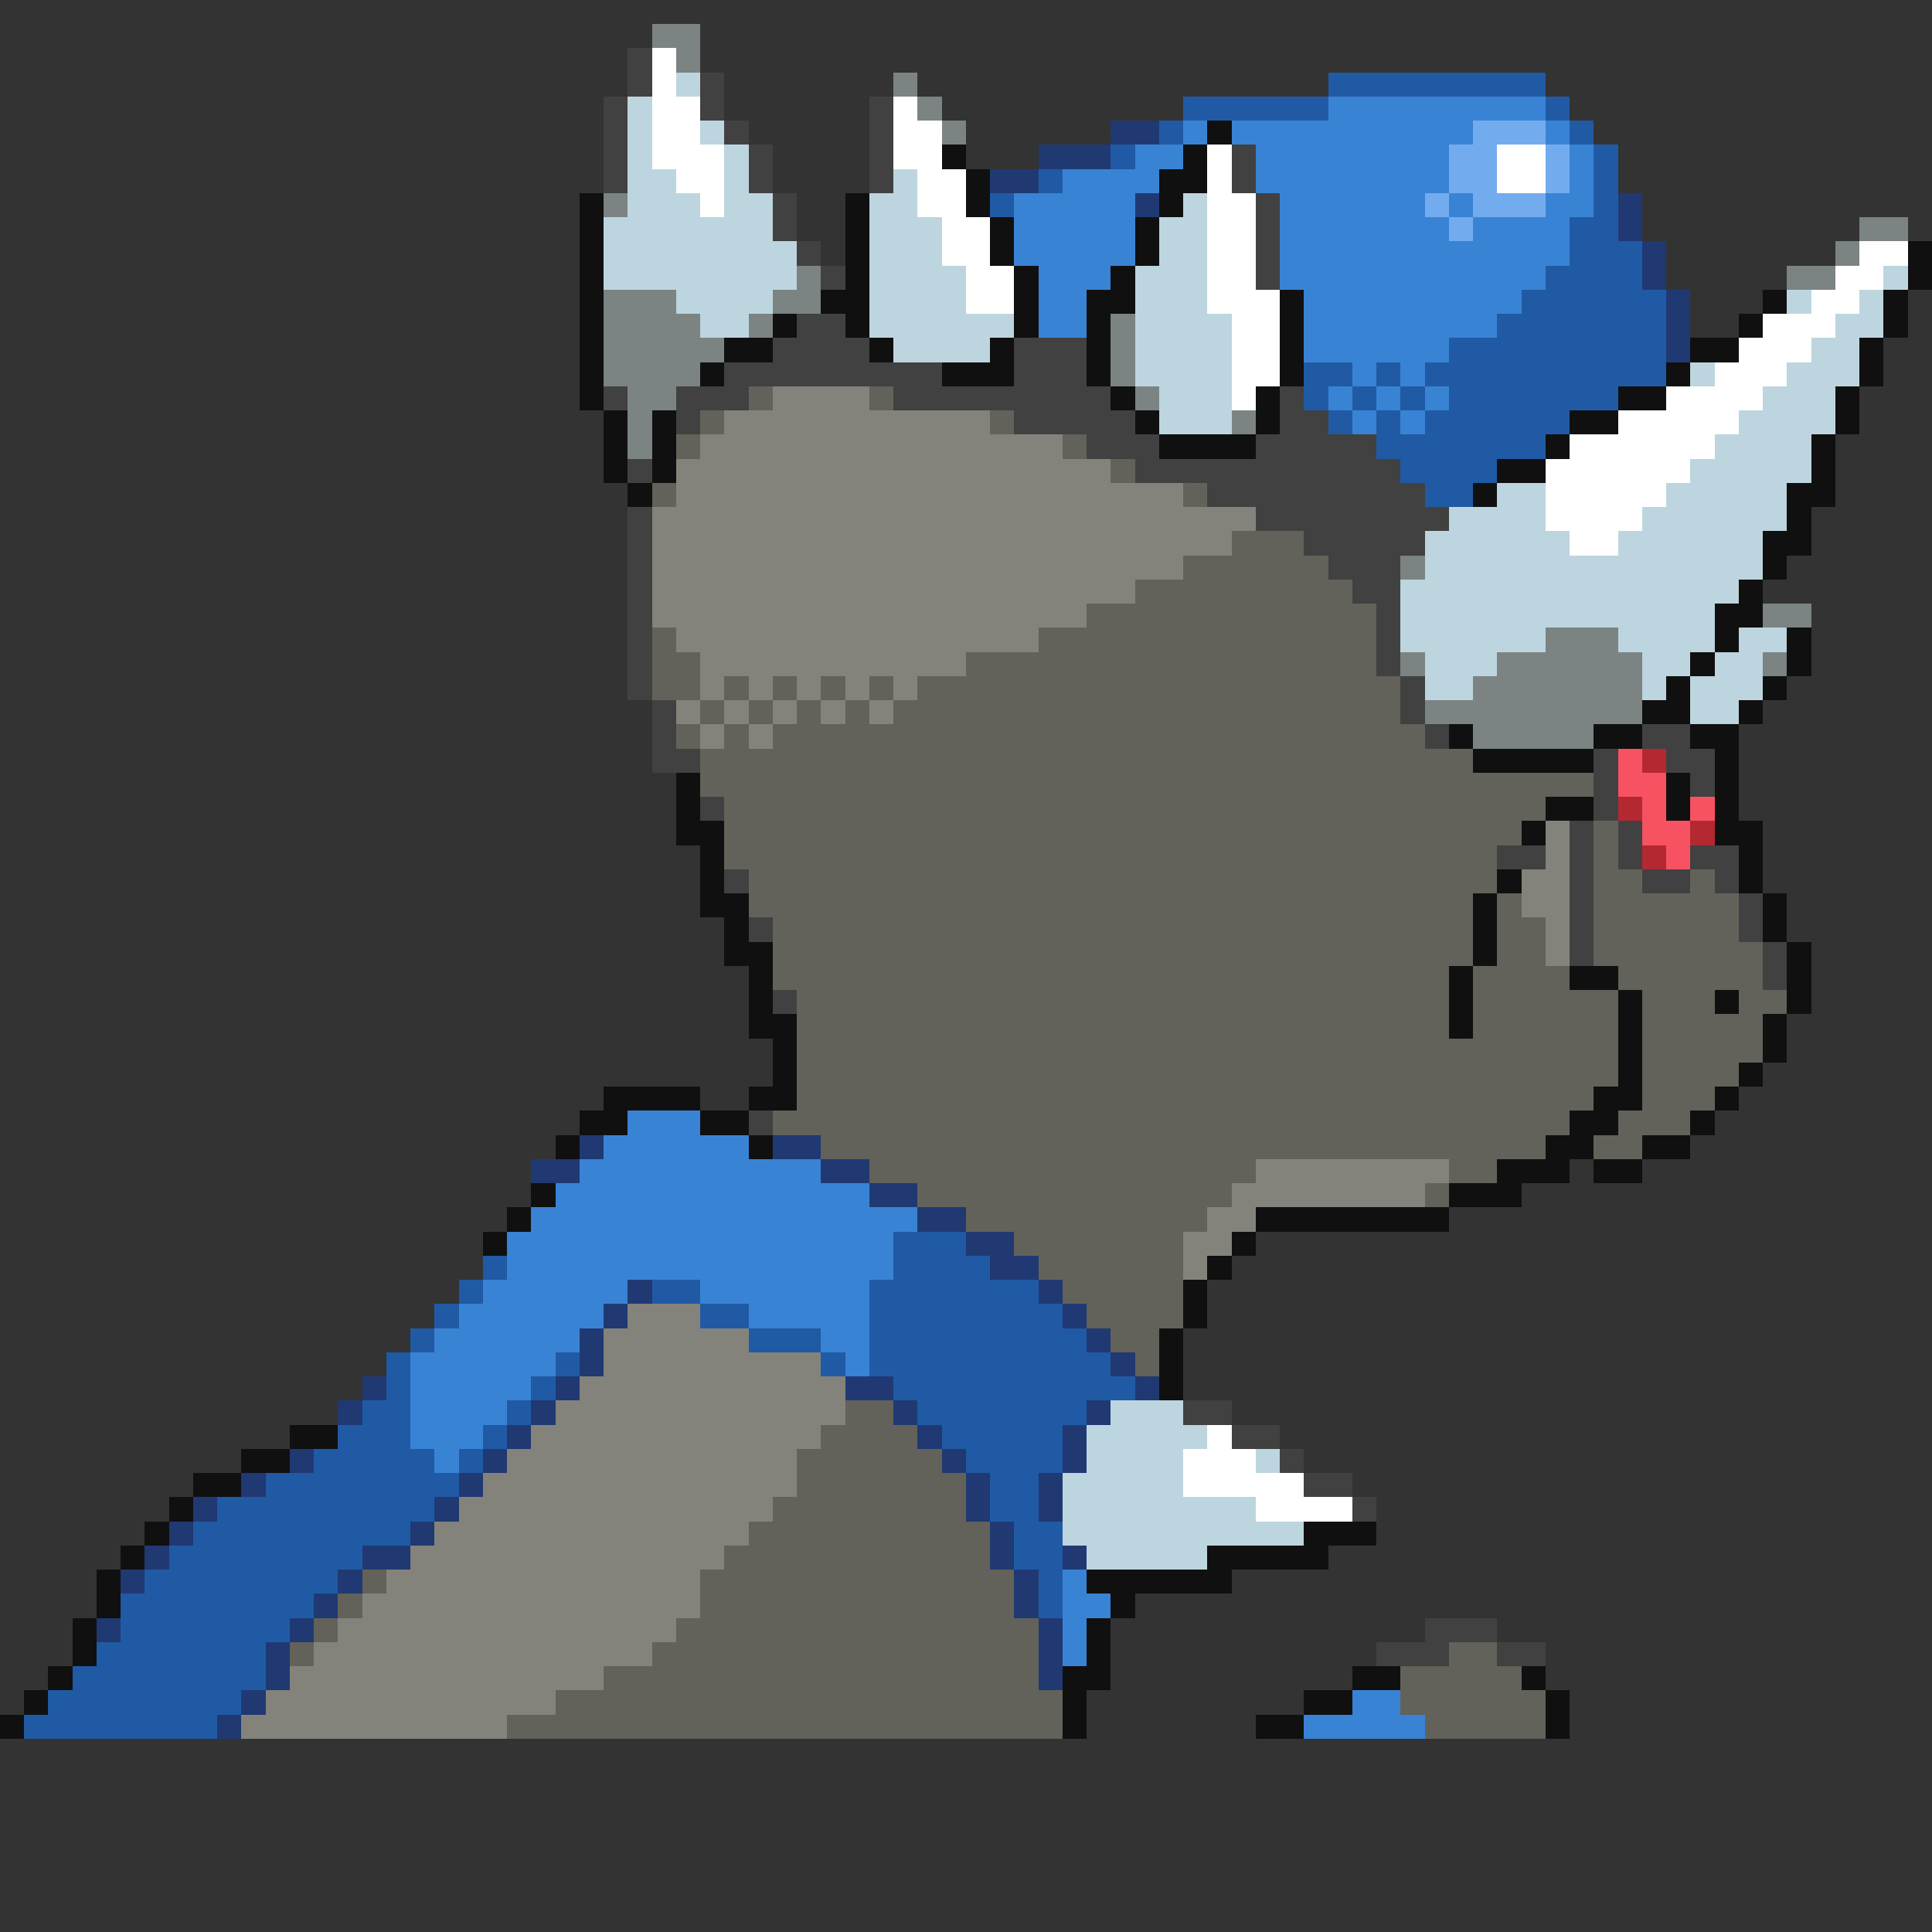 <svg xmlns="http://www.w3.org/2000/svg" viewBox="0 -0.5 80 80" shape-rendering="crispEdges">
<rect x="0" y="-0.5" width="80" height="80" fill="#333333" stroke="none"/>
<path stroke="#7b8383" d="M27 1h2M28 2h1M37 3h1M38 4h1M39 5h1M25 8h1M77 9h2M76 10h1M33 11h1M74 11h2M25 12h3M32 12h2M25 13h4M31 13h1M46 13h1M25 14h5M46 14h1M25 15h4M46 15h1M26 16h2M47 16h1M26 17h1M51 17h1M26 18h1M58 23h1M73 25h2M64 26h3M58 27h1M62 27h6M73 27h1M61 28h7M59 29h9M61 30h5" />
<path stroke="#414141" d="M26 2h1M26 3h1M29 3h1M25 4h1M29 4h1M36 4h1M25 5h1M30 5h1M36 5h1M25 6h1M31 6h1M36 6h1M51 6h1M25 7h1M31 7h1M36 7h1M51 7h1M32 8h1M52 8h1M32 9h1M52 9h1M33 10h1M52 10h1M34 11h1M52 11h1M33 13h2M32 14h4M42 14h3M30 15h9M42 15h3M25 16h1M28 16h3M37 16h9M53 16h1M28 17h1M42 17h5M53 17h2M45 18h3M52 18h5M26 19h1M47 19h11M50 20h9M26 21h1M52 21h8M26 22h1M54 22h5M26 23h1M55 23h3M26 24h1M56 24h2M26 25h1M57 25h1M26 26h1M57 26h1M26 27h1M57 27h1M26 28h1M58 28h1M27 29h1M58 29h1M27 30h1M59 30h1M68 30h2M27 31h2M66 31h1M69 31h2M66 32h1M70 32h1M29 33h1M66 33h1M65 34h1M67 34h1M62 35h2M65 35h1M67 35h1M70 35h2M30 36h1M65 36h1M68 36h2M71 36h1M65 37h1M72 37h1M31 38h1M65 38h1M72 38h1M65 39h1M73 39h1M73 40h1M32 41h1M31 46h1M49 58h2M51 59h2M53 60h1M54 61h2M56 62h1M59 67h3M57 68h3M62 68h2" />
<path stroke="#ffffff" d="M27 2h1M27 3h1M27 4h2M37 4h1M27 5h2M37 5h2M27 6h3M37 6h2M50 6h1M62 6h2M28 7h2M38 7h2M50 7h1M62 7h2M29 8h1M38 8h2M50 8h2M39 9h2M50 9h2M39 10h2M50 10h2M77 10h2M40 11h2M50 11h2M76 11h2M40 12h2M50 12h3M75 12h2M51 13h2M73 13h3M51 14h2M72 14h3M51 15h2M71 15h3M51 16h1M69 16h4M67 17h5M65 18h6M64 19h6M64 20h5M64 21h4M65 22h2M50 59h1M49 60h3M49 61h5M52 62h4" />
<path stroke="#bdd5de" d="M28 3h1M26 4h1M26 5h1M29 5h1M26 6h1M30 6h1M26 7h2M30 7h1M37 7h1M26 8h3M30 8h2M36 8h2M49 8h1M25 9h7M36 9h3M48 9h2M25 10h8M36 10h3M48 10h2M25 11h8M36 11h4M47 11h3M78 11h1M28 12h4M36 12h4M47 12h3M74 12h1M77 12h1M29 13h2M36 13h6M47 13h4M76 13h2M37 14h4M47 14h4M75 14h2M47 15h4M70 15h1M74 15h3M48 16h3M73 16h3M48 17h3M72 17h4M71 18h4M70 19h5M62 20h2M69 20h5M60 21h4M68 21h6M59 22h6M67 22h6M59 23h14M58 24h14M58 25h13M58 26h6M67 26h4M72 26h2M59 27h3M68 27h2M71 27h2M59 28h2M68 28h1M70 28h3M70 29h2M46 58h3M45 59h5M45 60h4M52 60h1M44 61h5M44 62h8M44 63h10M45 64h5" />
<path stroke="#205aa4" d="M55 3h9M49 4h6M64 4h1M48 5h1M65 5h1M46 6h1M66 6h1M43 7h1M66 7h1M41 8h1M66 8h1M65 9h2M65 10h3M64 11h4M63 12h6M62 13h7M60 14h9M54 15h2M57 15h1M59 15h10M54 16h1M56 16h1M58 16h1M60 16h7M55 17h1M57 17h1M59 17h6M57 18h7M58 19h4M59 20h2M37 51h3M20 52h1M37 52h4M19 53h1M27 53h2M36 53h7M18 54h1M29 54h2M36 54h8M17 55h1M31 55h3M36 55h9M16 56h1M23 56h1M34 56h1M36 56h10M16 57h1M22 57h1M37 57h10M15 58h2M21 58h1M38 58h7M14 59h3M20 59h1M39 59h5M13 60h5M19 60h1M40 60h4M11 61h8M41 61h2M9 62h9M41 62h2M8 63h9M42 63h2M7 64h8M42 64h2M6 65h8M43 65h1M5 66h8M43 66h1M5 67h7M4 68h7M3 69h8M2 70h8M1 71h8" />
<path stroke="#3983d5" d="M55 4h9M49 5h1M51 5h10M64 5h1M47 6h2M52 6h8M65 6h1M44 7h4M52 7h8M65 7h1M42 8h5M53 8h6M60 8h1M64 8h2M42 9h5M53 9h7M61 9h4M42 10h5M53 10h12M43 11h3M53 11h11M43 12h2M54 12h9M43 13h2M54 13h8M54 14h6M56 15h1M58 15h1M55 16h1M57 16h1M59 16h1M56 17h1M58 17h1M26 46h3M25 47h6M24 48h10M23 49h13M22 50h16M21 51h16M21 52h16M20 53h6M29 53h7M19 54h6M31 54h5M18 55h6M34 55h2M17 56h6M35 56h1M17 57h5M17 58h4M17 59h3M18 60h1M44 65h1M44 66h2M44 67h1M44 68h1M56 70h2M54 71h5" />
<path stroke="#203973" d="M46 5h2M43 6h3M41 7h2M47 8h1M67 8h1M67 9h1M68 10h1M68 11h1M69 12h1M69 13h1M69 14h1M24 47h1M32 47h2M22 48h2M34 48h2M36 49h2M38 50h2M40 51h2M41 52h2M26 53h1M43 53h1M25 54h1M44 54h1M24 55h1M45 55h1M24 56h1M46 56h1M15 57h1M23 57h1M35 57h2M47 57h1M14 58h1M22 58h1M37 58h1M45 58h1M21 59h1M38 59h1M44 59h1M12 60h1M20 60h1M39 60h1M44 60h1M10 61h1M19 61h1M40 61h1M43 61h1M8 62h1M18 62h1M40 62h1M43 62h1M7 63h1M17 63h1M41 63h1M6 64h1M15 64h2M41 64h1M44 64h1M5 65h1M14 65h1M42 65h1M13 66h1M42 66h1M4 67h1M12 67h1M43 67h1M11 68h1M43 68h1M11 69h1M43 69h1M10 70h1M9 71h1" />
<path stroke="#101010" d="M50 5h1M39 6h1M49 6h1M40 7h1M48 7h2M24 8h1M35 8h1M40 8h1M48 8h1M24 9h1M35 9h1M41 9h1M47 9h1M24 10h1M35 10h1M41 10h1M47 10h1M79 10h1M24 11h1M35 11h1M42 11h1M46 11h1M79 11h1M24 12h1M34 12h2M42 12h1M45 12h2M53 12h1M73 12h1M78 12h1M24 13h1M32 13h1M35 13h1M42 13h1M45 13h1M53 13h1M72 13h1M78 13h1M24 14h1M30 14h2M36 14h1M41 14h1M45 14h1M53 14h1M70 14h2M77 14h1M24 15h1M29 15h1M39 15h3M45 15h1M53 15h1M69 15h1M77 15h1M24 16h1M46 16h1M52 16h1M67 16h2M76 16h1M25 17h1M27 17h1M47 17h1M52 17h1M65 17h2M76 17h1M25 18h1M27 18h1M48 18h4M64 18h1M75 18h1M25 19h1M27 19h1M62 19h2M75 19h1M26 20h1M61 20h1M74 20h2M74 21h1M73 22h2M73 23h1M72 24h1M71 25h2M71 26h1M74 26h1M70 27h1M74 27h1M69 28h1M73 28h1M68 29h2M72 29h1M60 30h1M66 30h2M70 30h2M61 31h5M71 31h1M28 32h1M69 32h1M71 32h1M28 33h1M64 33h2M69 33h1M71 33h1M28 34h2M63 34h1M71 34h2M29 35h1M72 35h1M29 36h1M62 36h1M72 36h1M29 37h2M61 37h1M73 37h1M30 38h1M61 38h1M73 38h1M30 39h2M61 39h1M74 39h1M31 40h1M60 40h1M65 40h2M74 40h1M31 41h1M60 41h1M67 41h1M71 41h1M74 41h1M31 42h2M60 42h1M67 42h1M73 42h1M32 43h1M67 43h1M73 43h1M32 44h1M67 44h1M72 44h1M25 45h4M31 45h2M66 45h2M71 45h1M24 46h2M29 46h2M65 46h2M70 46h1M23 47h1M31 47h1M64 47h2M68 47h2M62 48h3M66 48h2M22 49h1M60 49h3M21 50h1M52 50h8M20 51h1M51 51h1M50 52h1M49 53h1M49 54h1M48 55h1M48 56h1M48 57h1M12 59h2M10 60h2M8 61h2M7 62h1M6 63h1M54 63h3M5 64h1M50 64h5M4 65h1M45 65h6M4 66h1M46 66h1M3 67h1M45 67h1M3 68h1M45 68h1M2 69h1M44 69h2M56 69h2M63 69h1M1 70h1M44 70h1M54 70h2M64 70h1M0 71h1M44 71h1M52 71h2M64 71h1" />
<path stroke="#73acee" d="M61 5h3M60 6h2M64 6h1M60 7h2M64 7h1M59 8h1M61 8h3M60 9h1" />
<path stroke="#62625a" d="M31 16h1M36 16h1M29 17h1M41 17h1M28 18h1M44 18h1M46 19h1M27 20h1M49 20h1M51 22h3M49 23h6M47 24h9M45 25h12M27 26h1M43 26h14M27 27h2M40 27h17M27 28h2M30 28h1M32 28h1M34 28h1M36 28h1M38 28h20M29 29h1M31 29h1M33 29h1M35 29h1M37 29h21M28 30h1M30 30h1M32 30h27M29 31h32M29 32h37M30 33h34M30 34h33M66 34h1M30 35h32M66 35h1M31 36h31M66 36h2M70 36h1M31 37h30M62 37h1M66 37h6M32 38h29M62 38h2M66 38h6M32 39h29M62 39h2M66 39h7M32 40h28M61 40h4M67 40h6M33 41h27M61 41h6M68 41h3M72 41h2M33 42h27M61 42h6M68 42h5M33 43h34M68 43h5M33 44h34M68 44h4M33 45h33M68 45h3M32 46h33M67 46h3M34 47h30M66 47h2M36 48h16M60 48h2M38 49h13M59 49h1M40 50h10M42 51h7M43 52h6M44 53h5M45 54h4M46 55h2M47 56h1M35 58h2M34 59h4M33 60h6M33 61h7M32 62h8M31 63h10M30 64h11M15 65h1M29 65h13M14 66h1M29 66h13M13 67h1M28 67h15M12 68h1M27 68h16M60 68h2M25 69h18M58 69h5M23 70h21M58 70h6M21 71h23M59 71h5" />
<path stroke="#83837b" d="M32 16h4M30 17h11M29 18h15M28 19h18M28 20h21M27 21h25M27 22h24M27 23h22M27 24h20M27 25h18M28 26h15M29 27h11M29 28h1M31 28h1M33 28h1M35 28h1M37 28h1M28 29h1M30 29h1M32 29h1M34 29h1M36 29h1M29 30h1M31 30h1M64 34h1M64 35h1M63 36h2M63 37h2M64 38h1M64 39h1M52 48h8M51 49h8M50 50h2M49 51h2M49 52h1M26 54h3M25 55h6M25 56h9M24 57h11M23 58h12M22 59h12M21 60h12M20 61h13M19 62h13M18 63h13M17 64h13M16 65h13M15 66h14M14 67h14M13 68h14M12 69h13M11 70h12M10 71h11" />
<path stroke="#f65262" d="M67 31h1M67 32h2M68 33h1M70 33h1M68 34h2M69 35h1" />
<path stroke="#b42931" d="M68 31h1M67 33h1M70 34h1M68 35h1" />
</svg>